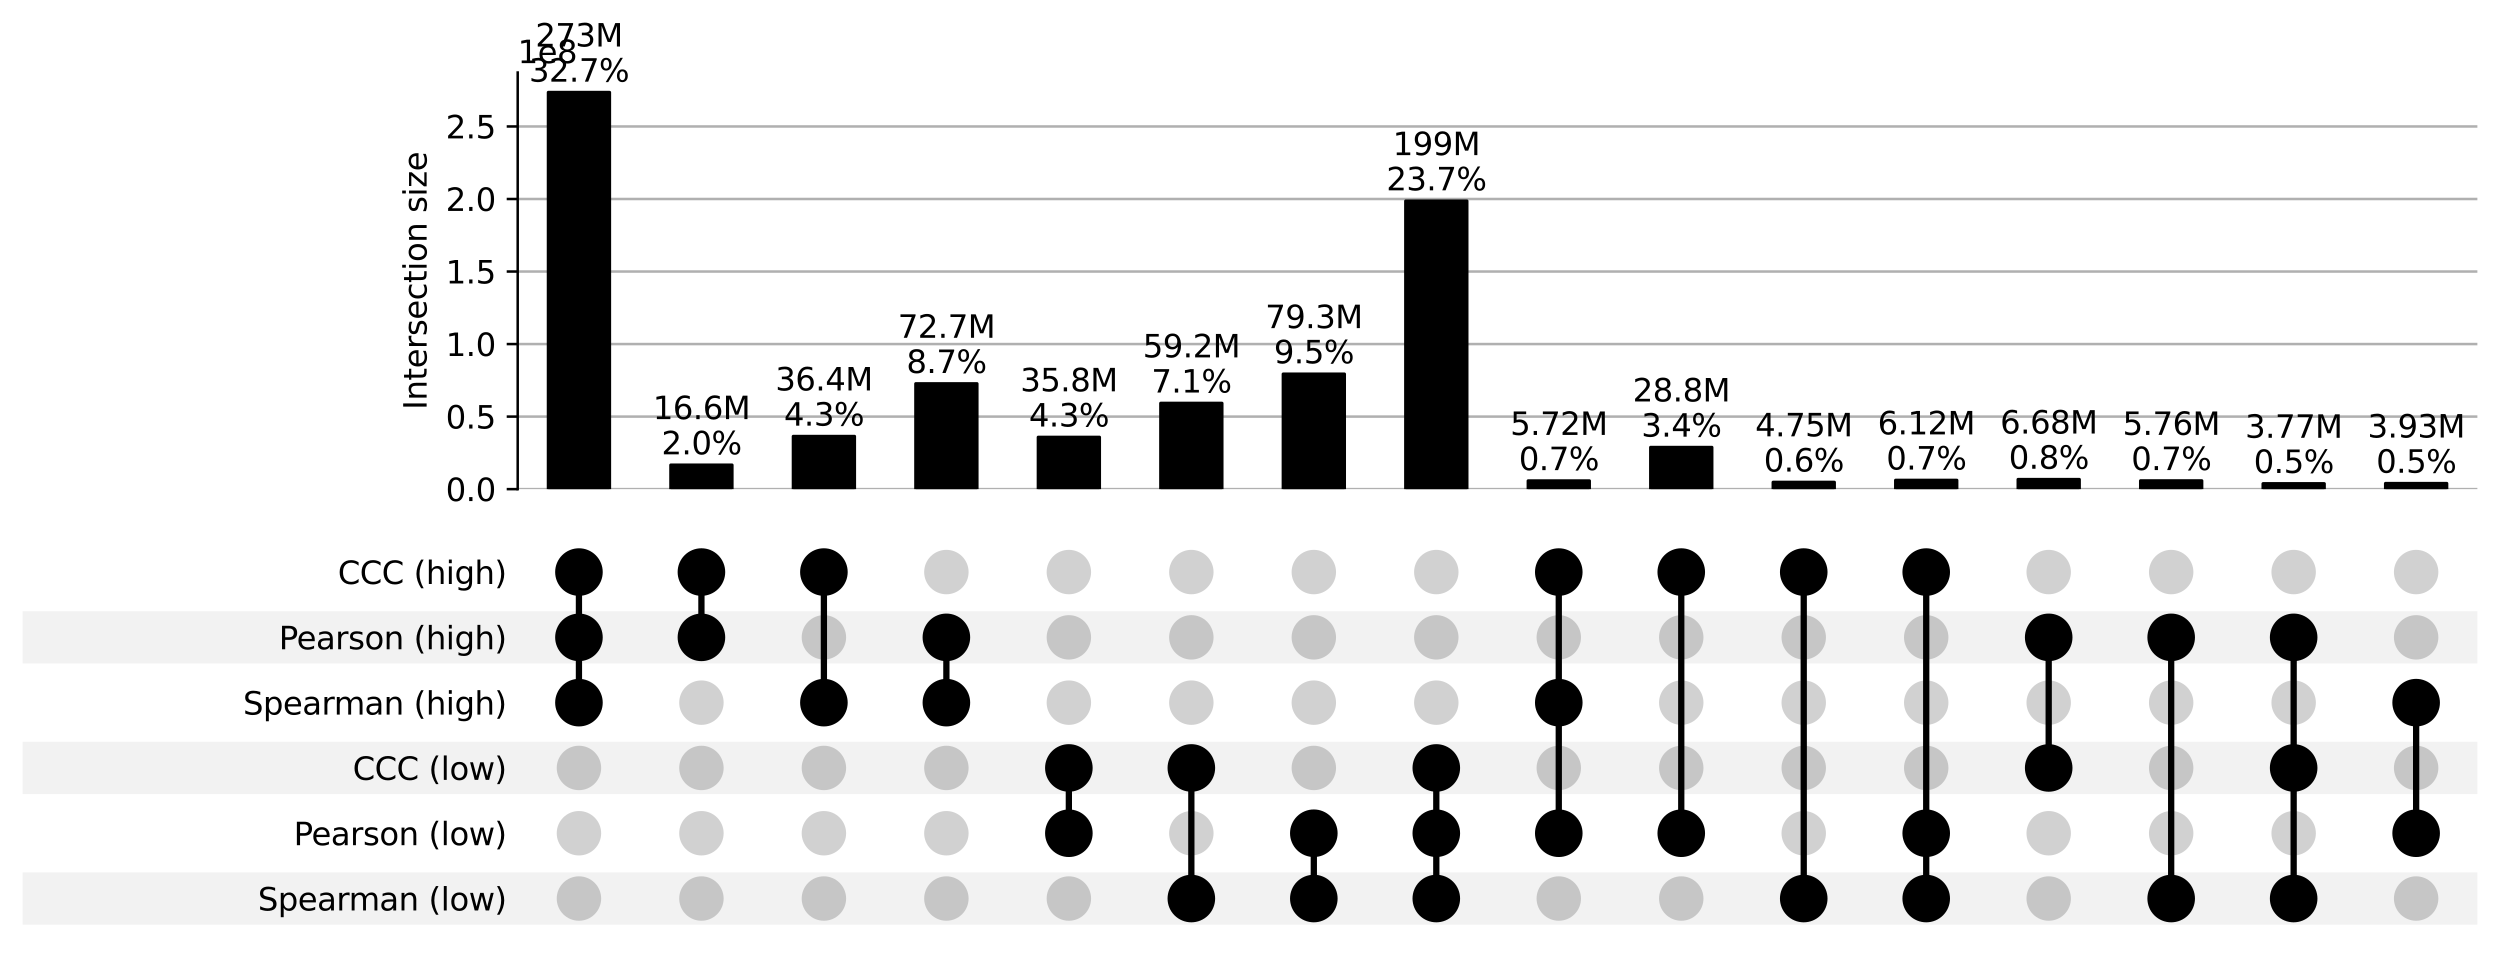 <?xml version="1.0" encoding="utf-8" standalone="no"?>
<!DOCTYPE svg PUBLIC "-//W3C//DTD SVG 1.1//EN"
  "http://www.w3.org/Graphics/SVG/1.1/DTD/svg11.dtd">
<svg xmlns:xlink="http://www.w3.org/1999/xlink" width="795.6pt" height="307.489pt" viewBox="0 0 795.6 307.489" xmlns="http://www.w3.org/2000/svg" version="1.1">
 <defs>
  <style type="text/css">*{stroke-linejoin: round; stroke-linecap: butt}</style>
 </defs>
 <g id="figure_1">
  <g id="patch_1">
   <path d="M 0 307.489 
L 795.6 307.489 
L 795.6 0 
L 0 0 
z
" style="fill: #ffffff"/>
  </g>
  <g id="axes_1">
   <g id="patch_2">
    <path d="M 7.2 294.263 
L 788.4 294.263 
L 788.4 277.639 
L 7.2 277.639 
z
" clip-path="url(#p3afdf3b953)" style="fill-opacity: 0.051"/>
   </g>
   <g id="patch_3">
    <path d="M 7.2 273.483 
L 788.4 273.483 
L 788.4 256.859 
L 7.2 256.859 
L 7.2 273.483 
z
" clip-path="url(#p3afdf3b953)" style="fill: none"/>
   </g>
   <g id="patch_4">
    <path d="M 7.2 252.703 
L 788.4 252.703 
L 788.4 236.08 
L 7.2 236.08 
z
" clip-path="url(#p3afdf3b953)" style="fill-opacity: 0.051"/>
   </g>
   <g id="patch_5">
    <path d="M 7.2 231.924 
L 788.4 231.924 
L 788.4 215.3 
L 7.2 215.3 
L 7.2 231.924 
z
" clip-path="url(#p3afdf3b953)" style="fill: none"/>
   </g>
   <g id="patch_6">
    <path d="M 7.2 211.144 
L 788.4 211.144 
L 788.4 194.52 
L 7.2 194.52 
z
" clip-path="url(#p3afdf3b953)" style="fill-opacity: 0.051"/>
   </g>
   <g id="patch_7">
    <path d="M 7.2 190.364 
L 788.4 190.364 
L 788.4 173.741 
L 7.2 173.741 
L 7.2 190.364 
z
" clip-path="url(#p3afdf3b953)" style="fill: none"/>
   </g>
   <g id="matplotlib.axis_1"/>
   <g id="matplotlib.axis_2">
    <g id="ytick_1"/>
    <g id="ytick_2"/>
    <g id="ytick_3"/>
    <g id="ytick_4"/>
    <g id="ytick_5"/>
    <g id="ytick_6"/>
   </g>
  </g>
  <g id="axes_2">
   <g id="matplotlib.axis_3">
    <g id="ytick_7">
     <g id="line2d_1"/>
     <g id="text_1">
      <!-- Spearman (low) -->
      <g transform="translate(82.076 289.75) scale(0.1 -0.1)">
       <defs>
        <path id="DejaVuSans-53" d="M 3425 4513 
L 3425 3897 
Q 3066 4069 2747 4153 
Q 2428 4238 2131 4238 
Q 1616 4238 1336 4038 
Q 1056 3838 1056 3469 
Q 1056 3159 1242 3001 
Q 1428 2844 1947 2747 
L 2328 2669 
Q 3034 2534 3370 2195 
Q 3706 1856 3706 1288 
Q 3706 609 3251 259 
Q 2797 -91 1919 -91 
Q 1588 -91 1214 -16 
Q 841 59 441 206 
L 441 856 
Q 825 641 1194 531 
Q 1563 422 1919 422 
Q 2459 422 2753 634 
Q 3047 847 3047 1241 
Q 3047 1584 2836 1778 
Q 2625 1972 2144 2069 
L 1759 2144 
Q 1053 2284 737 2584 
Q 422 2884 422 3419 
Q 422 4038 858 4394 
Q 1294 4750 2059 4750 
Q 2388 4750 2728 4690 
Q 3069 4631 3425 4513 
z
" transform="scale(0.016)"/>
        <path id="DejaVuSans-70" d="M 1159 525 
L 1159 -1331 
L 581 -1331 
L 581 3500 
L 1159 3500 
L 1159 2969 
Q 1341 3281 1617 3432 
Q 1894 3584 2278 3584 
Q 2916 3584 3314 3078 
Q 3713 2572 3713 1747 
Q 3713 922 3314 415 
Q 2916 -91 2278 -91 
Q 1894 -91 1617 61 
Q 1341 213 1159 525 
z
M 3116 1747 
Q 3116 2381 2855 2742 
Q 2594 3103 2138 3103 
Q 1681 3103 1420 2742 
Q 1159 2381 1159 1747 
Q 1159 1113 1420 752 
Q 1681 391 2138 391 
Q 2594 391 2855 752 
Q 3116 1113 3116 1747 
z
" transform="scale(0.016)"/>
        <path id="DejaVuSans-65" d="M 3597 1894 
L 3597 1613 
L 953 1613 
Q 991 1019 1311 708 
Q 1631 397 2203 397 
Q 2534 397 2845 478 
Q 3156 559 3463 722 
L 3463 178 
Q 3153 47 2828 -22 
Q 2503 -91 2169 -91 
Q 1331 -91 842 396 
Q 353 884 353 1716 
Q 353 2575 817 3079 
Q 1281 3584 2069 3584 
Q 2775 3584 3186 3129 
Q 3597 2675 3597 1894 
z
M 3022 2063 
Q 3016 2534 2758 2815 
Q 2500 3097 2075 3097 
Q 1594 3097 1305 2825 
Q 1016 2553 972 2059 
L 3022 2063 
z
" transform="scale(0.016)"/>
        <path id="DejaVuSans-61" d="M 2194 1759 
Q 1497 1759 1228 1600 
Q 959 1441 959 1056 
Q 959 750 1161 570 
Q 1363 391 1709 391 
Q 2188 391 2477 730 
Q 2766 1069 2766 1631 
L 2766 1759 
L 2194 1759 
z
M 3341 1997 
L 3341 0 
L 2766 0 
L 2766 531 
Q 2569 213 2275 61 
Q 1981 -91 1556 -91 
Q 1019 -91 701 211 
Q 384 513 384 1019 
Q 384 1609 779 1909 
Q 1175 2209 1959 2209 
L 2766 2209 
L 2766 2266 
Q 2766 2663 2505 2880 
Q 2244 3097 1772 3097 
Q 1472 3097 1187 3025 
Q 903 2953 641 2809 
L 641 3341 
Q 956 3463 1253 3523 
Q 1550 3584 1831 3584 
Q 2591 3584 2966 3190 
Q 3341 2797 3341 1997 
z
" transform="scale(0.016)"/>
        <path id="DejaVuSans-72" d="M 2631 2963 
Q 2534 3019 2420 3045 
Q 2306 3072 2169 3072 
Q 1681 3072 1420 2755 
Q 1159 2438 1159 1844 
L 1159 0 
L 581 0 
L 581 3500 
L 1159 3500 
L 1159 2956 
Q 1341 3275 1631 3429 
Q 1922 3584 2338 3584 
Q 2397 3584 2469 3576 
Q 2541 3569 2628 3553 
L 2631 2963 
z
" transform="scale(0.016)"/>
        <path id="DejaVuSans-6d" d="M 3328 2828 
Q 3544 3216 3844 3400 
Q 4144 3584 4550 3584 
Q 5097 3584 5394 3201 
Q 5691 2819 5691 2113 
L 5691 0 
L 5113 0 
L 5113 2094 
Q 5113 2597 4934 2840 
Q 4756 3084 4391 3084 
Q 3944 3084 3684 2787 
Q 3425 2491 3425 1978 
L 3425 0 
L 2847 0 
L 2847 2094 
Q 2847 2600 2669 2842 
Q 2491 3084 2119 3084 
Q 1678 3084 1418 2786 
Q 1159 2488 1159 1978 
L 1159 0 
L 581 0 
L 581 3500 
L 1159 3500 
L 1159 2956 
Q 1356 3278 1631 3431 
Q 1906 3584 2284 3584 
Q 2666 3584 2933 3390 
Q 3200 3197 3328 2828 
z
" transform="scale(0.016)"/>
        <path id="DejaVuSans-6e" d="M 3513 2113 
L 3513 0 
L 2938 0 
L 2938 2094 
Q 2938 2591 2744 2837 
Q 2550 3084 2163 3084 
Q 1697 3084 1428 2787 
Q 1159 2491 1159 1978 
L 1159 0 
L 581 0 
L 581 3500 
L 1159 3500 
L 1159 2956 
Q 1366 3272 1645 3428 
Q 1925 3584 2291 3584 
Q 2894 3584 3203 3211 
Q 3513 2838 3513 2113 
z
" transform="scale(0.016)"/>
        <path id="DejaVuSans-20" transform="scale(0.016)"/>
        <path id="DejaVuSans-28" d="M 1984 4856 
Q 1566 4138 1362 3434 
Q 1159 2731 1159 2009 
Q 1159 1288 1364 580 
Q 1569 -128 1984 -844 
L 1484 -844 
Q 1016 -109 783 600 
Q 550 1309 550 2009 
Q 550 2706 781 3412 
Q 1013 4119 1484 4856 
L 1984 4856 
z
" transform="scale(0.016)"/>
        <path id="DejaVuSans-6c" d="M 603 4863 
L 1178 4863 
L 1178 0 
L 603 0 
L 603 4863 
z
" transform="scale(0.016)"/>
        <path id="DejaVuSans-6f" d="M 1959 3097 
Q 1497 3097 1228 2736 
Q 959 2375 959 1747 
Q 959 1119 1226 758 
Q 1494 397 1959 397 
Q 2419 397 2687 759 
Q 2956 1122 2956 1747 
Q 2956 2369 2687 2733 
Q 2419 3097 1959 3097 
z
M 1959 3584 
Q 2709 3584 3137 3096 
Q 3566 2609 3566 1747 
Q 3566 888 3137 398 
Q 2709 -91 1959 -91 
Q 1206 -91 779 398 
Q 353 888 353 1747 
Q 353 2609 779 3096 
Q 1206 3584 1959 3584 
z
" transform="scale(0.016)"/>
        <path id="DejaVuSans-77" d="M 269 3500 
L 844 3500 
L 1563 769 
L 2278 3500 
L 2956 3500 
L 3675 769 
L 4391 3500 
L 4966 3500 
L 4050 0 
L 3372 0 
L 2619 2869 
L 1863 0 
L 1184 0 
L 269 3500 
z
" transform="scale(0.016)"/>
        <path id="DejaVuSans-29" d="M 513 4856 
L 1013 4856 
Q 1481 4119 1714 3412 
Q 1947 2706 1947 2009 
Q 1947 1309 1714 600 
Q 1481 -109 1013 -844 
L 513 -844 
Q 928 -128 1133 580 
Q 1338 1288 1338 2009 
Q 1338 2731 1133 3434 
Q 928 4138 513 4856 
z
" transform="scale(0.016)"/>
       </defs>
       <use xlink:href="#DejaVuSans-53"/>
       <use xlink:href="#DejaVuSans-70" transform="translate(63.477 0)"/>
       <use xlink:href="#DejaVuSans-65" transform="translate(126.953 0)"/>
       <use xlink:href="#DejaVuSans-61" transform="translate(188.477 0)"/>
       <use xlink:href="#DejaVuSans-72" transform="translate(249.756 0)"/>
       <use xlink:href="#DejaVuSans-6d" transform="translate(289.119 0)"/>
       <use xlink:href="#DejaVuSans-61" transform="translate(386.531 0)"/>
       <use xlink:href="#DejaVuSans-6e" transform="translate(447.811 0)"/>
       <use xlink:href="#DejaVuSans-20" transform="translate(511.189 0)"/>
       <use xlink:href="#DejaVuSans-28" transform="translate(542.977 0)"/>
       <use xlink:href="#DejaVuSans-6c" transform="translate(581.99 0)"/>
       <use xlink:href="#DejaVuSans-6f" transform="translate(609.773 0)"/>
       <use xlink:href="#DejaVuSans-77" transform="translate(670.955 0)"/>
       <use xlink:href="#DejaVuSans-29" transform="translate(752.742 0)"/>
      </g>
     </g>
    </g>
    <g id="ytick_8">
     <g id="line2d_2"/>
     <g id="text_2">
      <!-- Pearson (low) -->
      <g transform="translate(93.472 268.97) scale(0.1 -0.1)">
       <defs>
        <path id="DejaVuSans-50" d="M 1259 4147 
L 1259 2394 
L 2053 2394 
Q 2494 2394 2734 2622 
Q 2975 2850 2975 3272 
Q 2975 3691 2734 3919 
Q 2494 4147 2053 4147 
L 1259 4147 
z
M 628 4666 
L 2053 4666 
Q 2838 4666 3239 4311 
Q 3641 3956 3641 3272 
Q 3641 2581 3239 2228 
Q 2838 1875 2053 1875 
L 1259 1875 
L 1259 0 
L 628 0 
L 628 4666 
z
" transform="scale(0.016)"/>
        <path id="DejaVuSans-73" d="M 2834 3397 
L 2834 2853 
Q 2591 2978 2328 3040 
Q 2066 3103 1784 3103 
Q 1356 3103 1142 2972 
Q 928 2841 928 2578 
Q 928 2378 1081 2264 
Q 1234 2150 1697 2047 
L 1894 2003 
Q 2506 1872 2764 1633 
Q 3022 1394 3022 966 
Q 3022 478 2636 193 
Q 2250 -91 1575 -91 
Q 1294 -91 989 -36 
Q 684 19 347 128 
L 347 722 
Q 666 556 975 473 
Q 1284 391 1588 391 
Q 1994 391 2212 530 
Q 2431 669 2431 922 
Q 2431 1156 2273 1281 
Q 2116 1406 1581 1522 
L 1381 1569 
Q 847 1681 609 1914 
Q 372 2147 372 2553 
Q 372 3047 722 3315 
Q 1072 3584 1716 3584 
Q 2034 3584 2315 3537 
Q 2597 3491 2834 3397 
z
" transform="scale(0.016)"/>
       </defs>
       <use xlink:href="#DejaVuSans-50"/>
       <use xlink:href="#DejaVuSans-65" transform="translate(56.678 0)"/>
       <use xlink:href="#DejaVuSans-61" transform="translate(118.201 0)"/>
       <use xlink:href="#DejaVuSans-72" transform="translate(179.48 0)"/>
       <use xlink:href="#DejaVuSans-73" transform="translate(220.594 0)"/>
       <use xlink:href="#DejaVuSans-6f" transform="translate(272.693 0)"/>
       <use xlink:href="#DejaVuSans-6e" transform="translate(333.875 0)"/>
       <use xlink:href="#DejaVuSans-20" transform="translate(397.254 0)"/>
       <use xlink:href="#DejaVuSans-28" transform="translate(429.041 0)"/>
       <use xlink:href="#DejaVuSans-6c" transform="translate(468.055 0)"/>
       <use xlink:href="#DejaVuSans-6f" transform="translate(495.838 0)"/>
       <use xlink:href="#DejaVuSans-77" transform="translate(557.02 0)"/>
       <use xlink:href="#DejaVuSans-29" transform="translate(638.807 0)"/>
      </g>
     </g>
    </g>
    <g id="ytick_9">
     <g id="line2d_3"/>
     <g id="text_3">
      <!-- CCC (low) -->
      <g transform="translate(112.248 248.191) scale(0.1 -0.1)">
       <defs>
        <path id="DejaVuSans-43" d="M 4122 4306 
L 4122 3641 
Q 3803 3938 3442 4084 
Q 3081 4231 2675 4231 
Q 1875 4231 1450 3742 
Q 1025 3253 1025 2328 
Q 1025 1406 1450 917 
Q 1875 428 2675 428 
Q 3081 428 3442 575 
Q 3803 722 4122 1019 
L 4122 359 
Q 3791 134 3420 21 
Q 3050 -91 2638 -91 
Q 1578 -91 968 557 
Q 359 1206 359 2328 
Q 359 3453 968 4101 
Q 1578 4750 2638 4750 
Q 3056 4750 3426 4639 
Q 3797 4528 4122 4306 
z
" transform="scale(0.016)"/>
       </defs>
       <use xlink:href="#DejaVuSans-43"/>
       <use xlink:href="#DejaVuSans-43" transform="translate(69.824 0)"/>
       <use xlink:href="#DejaVuSans-43" transform="translate(139.648 0)"/>
       <use xlink:href="#DejaVuSans-20" transform="translate(209.473 0)"/>
       <use xlink:href="#DejaVuSans-28" transform="translate(241.26 0)"/>
       <use xlink:href="#DejaVuSans-6c" transform="translate(280.273 0)"/>
       <use xlink:href="#DejaVuSans-6f" transform="translate(308.057 0)"/>
       <use xlink:href="#DejaVuSans-77" transform="translate(369.238 0)"/>
       <use xlink:href="#DejaVuSans-29" transform="translate(451.025 0)"/>
      </g>
     </g>
    </g>
    <g id="ytick_10">
     <g id="line2d_4"/>
     <g id="text_4">
      <!-- Spearman (high) -->
      <g transform="translate(77.35 227.411) scale(0.1 -0.1)">
       <defs>
        <path id="DejaVuSans-68" d="M 3513 2113 
L 3513 0 
L 2938 0 
L 2938 2094 
Q 2938 2591 2744 2837 
Q 2550 3084 2163 3084 
Q 1697 3084 1428 2787 
Q 1159 2491 1159 1978 
L 1159 0 
L 581 0 
L 581 4863 
L 1159 4863 
L 1159 2956 
Q 1366 3272 1645 3428 
Q 1925 3584 2291 3584 
Q 2894 3584 3203 3211 
Q 3513 2838 3513 2113 
z
" transform="scale(0.016)"/>
        <path id="DejaVuSans-69" d="M 603 3500 
L 1178 3500 
L 1178 0 
L 603 0 
L 603 3500 
z
M 603 4863 
L 1178 4863 
L 1178 4134 
L 603 4134 
L 603 4863 
z
" transform="scale(0.016)"/>
        <path id="DejaVuSans-67" d="M 2906 1791 
Q 2906 2416 2648 2759 
Q 2391 3103 1925 3103 
Q 1463 3103 1205 2759 
Q 947 2416 947 1791 
Q 947 1169 1205 825 
Q 1463 481 1925 481 
Q 2391 481 2648 825 
Q 2906 1169 2906 1791 
z
M 3481 434 
Q 3481 -459 3084 -895 
Q 2688 -1331 1869 -1331 
Q 1566 -1331 1297 -1286 
Q 1028 -1241 775 -1147 
L 775 -588 
Q 1028 -725 1275 -790 
Q 1522 -856 1778 -856 
Q 2344 -856 2625 -561 
Q 2906 -266 2906 331 
L 2906 616 
Q 2728 306 2450 153 
Q 2172 0 1784 0 
Q 1141 0 747 490 
Q 353 981 353 1791 
Q 353 2603 747 3093 
Q 1141 3584 1784 3584 
Q 2172 3584 2450 3431 
Q 2728 3278 2906 2969 
L 2906 3500 
L 3481 3500 
L 3481 434 
z
" transform="scale(0.016)"/>
       </defs>
       <use xlink:href="#DejaVuSans-53"/>
       <use xlink:href="#DejaVuSans-70" transform="translate(63.477 0)"/>
       <use xlink:href="#DejaVuSans-65" transform="translate(126.953 0)"/>
       <use xlink:href="#DejaVuSans-61" transform="translate(188.477 0)"/>
       <use xlink:href="#DejaVuSans-72" transform="translate(249.756 0)"/>
       <use xlink:href="#DejaVuSans-6d" transform="translate(289.119 0)"/>
       <use xlink:href="#DejaVuSans-61" transform="translate(386.531 0)"/>
       <use xlink:href="#DejaVuSans-6e" transform="translate(447.811 0)"/>
       <use xlink:href="#DejaVuSans-20" transform="translate(511.189 0)"/>
       <use xlink:href="#DejaVuSans-28" transform="translate(542.977 0)"/>
       <use xlink:href="#DejaVuSans-68" transform="translate(581.99 0)"/>
       <use xlink:href="#DejaVuSans-69" transform="translate(645.369 0)"/>
       <use xlink:href="#DejaVuSans-67" transform="translate(673.152 0)"/>
       <use xlink:href="#DejaVuSans-68" transform="translate(736.629 0)"/>
       <use xlink:href="#DejaVuSans-29" transform="translate(800.008 0)"/>
      </g>
     </g>
    </g>
    <g id="ytick_11">
     <g id="line2d_5"/>
     <g id="text_5">
      <!-- Pearson (high) -->
      <g transform="translate(88.745 206.631) scale(0.1 -0.1)">
       <use xlink:href="#DejaVuSans-50"/>
       <use xlink:href="#DejaVuSans-65" transform="translate(56.678 0)"/>
       <use xlink:href="#DejaVuSans-61" transform="translate(118.201 0)"/>
       <use xlink:href="#DejaVuSans-72" transform="translate(179.48 0)"/>
       <use xlink:href="#DejaVuSans-73" transform="translate(220.594 0)"/>
       <use xlink:href="#DejaVuSans-6f" transform="translate(272.693 0)"/>
       <use xlink:href="#DejaVuSans-6e" transform="translate(333.875 0)"/>
       <use xlink:href="#DejaVuSans-20" transform="translate(397.254 0)"/>
       <use xlink:href="#DejaVuSans-28" transform="translate(429.041 0)"/>
       <use xlink:href="#DejaVuSans-68" transform="translate(468.055 0)"/>
       <use xlink:href="#DejaVuSans-69" transform="translate(531.434 0)"/>
       <use xlink:href="#DejaVuSans-67" transform="translate(559.217 0)"/>
       <use xlink:href="#DejaVuSans-68" transform="translate(622.693 0)"/>
       <use xlink:href="#DejaVuSans-29" transform="translate(686.072 0)"/>
      </g>
     </g>
    </g>
    <g id="ytick_12">
     <g id="line2d_6"/>
     <g id="text_6">
      <!-- CCC (high) -->
      <g transform="translate(107.522 185.852) scale(0.1 -0.1)">
       <use xlink:href="#DejaVuSans-43"/>
       <use xlink:href="#DejaVuSans-43" transform="translate(69.824 0)"/>
       <use xlink:href="#DejaVuSans-43" transform="translate(139.648 0)"/>
       <use xlink:href="#DejaVuSans-20" transform="translate(209.473 0)"/>
       <use xlink:href="#DejaVuSans-28" transform="translate(241.26 0)"/>
       <use xlink:href="#DejaVuSans-68" transform="translate(280.273 0)"/>
       <use xlink:href="#DejaVuSans-69" transform="translate(343.652 0)"/>
       <use xlink:href="#DejaVuSans-67" transform="translate(371.436 0)"/>
       <use xlink:href="#DejaVuSans-68" transform="translate(434.912 0)"/>
       <use xlink:href="#DejaVuSans-29" transform="translate(498.291 0)"/>
      </g>
     </g>
    </g>
   </g>
   <g id="LineCollection_1">
    <path d="M 184.242 223.612 
L 184.242 182.053 
" clip-path="url(#pa560c34dc1)" style="fill: none; stroke: #000000; stroke-width: 2"/>
    <path d="M 223.22 202.832 
L 223.22 182.053 
" clip-path="url(#pa560c34dc1)" style="fill: none; stroke: #000000; stroke-width: 2"/>
    <path d="M 262.198 223.612 
L 262.198 182.053 
" clip-path="url(#pa560c34dc1)" style="fill: none; stroke: #000000; stroke-width: 2"/>
    <path d="M 301.176 223.612 
L 301.176 202.832 
" clip-path="url(#pa560c34dc1)" style="fill: none; stroke: #000000; stroke-width: 2"/>
    <path d="M 340.154 265.171 
L 340.154 244.391 
" clip-path="url(#pa560c34dc1)" style="fill: none; stroke: #000000; stroke-width: 2"/>
    <path d="M 379.132 285.951 
L 379.132 244.391 
" clip-path="url(#pa560c34dc1)" style="fill: none; stroke: #000000; stroke-width: 2"/>
    <path d="M 418.11 285.951 
L 418.11 265.171 
" clip-path="url(#pa560c34dc1)" style="fill: none; stroke: #000000; stroke-width: 2"/>
    <path d="M 457.087 285.951 
L 457.087 244.391 
" clip-path="url(#pa560c34dc1)" style="fill: none; stroke: #000000; stroke-width: 2"/>
    <path d="M 496.065 265.171 
L 496.065 182.053 
" clip-path="url(#pa560c34dc1)" style="fill: none; stroke: #000000; stroke-width: 2"/>
    <path d="M 535.043 265.171 
L 535.043 182.053 
" clip-path="url(#pa560c34dc1)" style="fill: none; stroke: #000000; stroke-width: 2"/>
    <path d="M 574.021 285.951 
L 574.021 182.053 
" clip-path="url(#pa560c34dc1)" style="fill: none; stroke: #000000; stroke-width: 2"/>
    <path d="M 612.999 285.951 
L 612.999 182.053 
" clip-path="url(#pa560c34dc1)" style="fill: none; stroke: #000000; stroke-width: 2"/>
    <path d="M 651.977 244.391 
L 651.977 202.832 
" clip-path="url(#pa560c34dc1)" style="fill: none; stroke: #000000; stroke-width: 2"/>
    <path d="M 690.955 285.951 
L 690.955 202.832 
" clip-path="url(#pa560c34dc1)" style="fill: none; stroke: #000000; stroke-width: 2"/>
    <path d="M 729.933 285.951 
L 729.933 202.832 
" clip-path="url(#pa560c34dc1)" style="fill: none; stroke: #000000; stroke-width: 2"/>
    <path d="M 768.911 265.171 
L 768.911 223.612 
" clip-path="url(#pa560c34dc1)" style="fill: none; stroke: #000000; stroke-width: 2"/>
   </g>
   <g id="PathCollection_1">
    <defs>
     <path id="C0_0_4532fe48ea" d="M 0 7.071 
C 1.875 7.071 3.674 6.326 5 5 
C 6.326 3.674 7.071 1.875 7.071 -0 
C 7.071 -1.875 6.326 -3.674 5 -5 
C 3.674 -6.326 1.875 -7.071 0 -7.071 
C -1.875 -7.071 -3.674 -6.326 -5 -5 
C -6.326 -3.674 -7.071 -1.875 -7.071 0 
C -7.071 1.875 -6.326 3.674 -5 5 
C -3.674 6.326 -1.875 7.071 0 7.071 
z
"/>
    </defs>
    <g clip-path="url(#pa560c34dc1)">
     <use xlink:href="#C0_0_4532fe48ea" x="184.242" y="285.951" style="fill-opacity: 0.18"/>
    </g>
    <g clip-path="url(#pa560c34dc1)">
     <use xlink:href="#C0_0_4532fe48ea" x="184.242" y="265.171" style="fill-opacity: 0.18"/>
    </g>
    <g clip-path="url(#pa560c34dc1)">
     <use xlink:href="#C0_0_4532fe48ea" x="184.242" y="244.391" style="fill-opacity: 0.18"/>
    </g>
    <g clip-path="url(#pa560c34dc1)">
     <use xlink:href="#C0_0_4532fe48ea" x="184.242" y="223.612" style="stroke: #000000"/>
    </g>
    <g clip-path="url(#pa560c34dc1)">
     <use xlink:href="#C0_0_4532fe48ea" x="184.242" y="202.832" style="stroke: #000000"/>
    </g>
    <g clip-path="url(#pa560c34dc1)">
     <use xlink:href="#C0_0_4532fe48ea" x="184.242" y="182.053" style="stroke: #000000"/>
    </g>
    <g clip-path="url(#pa560c34dc1)">
     <use xlink:href="#C0_0_4532fe48ea" x="223.22" y="285.951" style="fill-opacity: 0.18"/>
    </g>
    <g clip-path="url(#pa560c34dc1)">
     <use xlink:href="#C0_0_4532fe48ea" x="223.22" y="265.171" style="fill-opacity: 0.18"/>
    </g>
    <g clip-path="url(#pa560c34dc1)">
     <use xlink:href="#C0_0_4532fe48ea" x="223.22" y="244.391" style="fill-opacity: 0.18"/>
    </g>
    <g clip-path="url(#pa560c34dc1)">
     <use xlink:href="#C0_0_4532fe48ea" x="223.22" y="223.612" style="fill-opacity: 0.18"/>
    </g>
    <g clip-path="url(#pa560c34dc1)">
     <use xlink:href="#C0_0_4532fe48ea" x="223.22" y="202.832" style="stroke: #000000"/>
    </g>
    <g clip-path="url(#pa560c34dc1)">
     <use xlink:href="#C0_0_4532fe48ea" x="223.22" y="182.053" style="stroke: #000000"/>
    </g>
    <g clip-path="url(#pa560c34dc1)">
     <use xlink:href="#C0_0_4532fe48ea" x="262.198" y="285.951" style="fill-opacity: 0.18"/>
    </g>
    <g clip-path="url(#pa560c34dc1)">
     <use xlink:href="#C0_0_4532fe48ea" x="262.198" y="265.171" style="fill-opacity: 0.18"/>
    </g>
    <g clip-path="url(#pa560c34dc1)">
     <use xlink:href="#C0_0_4532fe48ea" x="262.198" y="244.391" style="fill-opacity: 0.18"/>
    </g>
    <g clip-path="url(#pa560c34dc1)">
     <use xlink:href="#C0_0_4532fe48ea" x="262.198" y="223.612" style="stroke: #000000"/>
    </g>
    <g clip-path="url(#pa560c34dc1)">
     <use xlink:href="#C0_0_4532fe48ea" x="262.198" y="202.832" style="fill-opacity: 0.18"/>
    </g>
    <g clip-path="url(#pa560c34dc1)">
     <use xlink:href="#C0_0_4532fe48ea" x="262.198" y="182.053" style="stroke: #000000"/>
    </g>
    <g clip-path="url(#pa560c34dc1)">
     <use xlink:href="#C0_0_4532fe48ea" x="301.176" y="285.951" style="fill-opacity: 0.18"/>
    </g>
    <g clip-path="url(#pa560c34dc1)">
     <use xlink:href="#C0_0_4532fe48ea" x="301.176" y="265.171" style="fill-opacity: 0.18"/>
    </g>
    <g clip-path="url(#pa560c34dc1)">
     <use xlink:href="#C0_0_4532fe48ea" x="301.176" y="244.391" style="fill-opacity: 0.18"/>
    </g>
    <g clip-path="url(#pa560c34dc1)">
     <use xlink:href="#C0_0_4532fe48ea" x="301.176" y="223.612" style="stroke: #000000"/>
    </g>
    <g clip-path="url(#pa560c34dc1)">
     <use xlink:href="#C0_0_4532fe48ea" x="301.176" y="202.832" style="stroke: #000000"/>
    </g>
    <g clip-path="url(#pa560c34dc1)">
     <use xlink:href="#C0_0_4532fe48ea" x="301.176" y="182.053" style="fill-opacity: 0.18"/>
    </g>
    <g clip-path="url(#pa560c34dc1)">
     <use xlink:href="#C0_0_4532fe48ea" x="340.154" y="285.951" style="fill-opacity: 0.18"/>
    </g>
    <g clip-path="url(#pa560c34dc1)">
     <use xlink:href="#C0_0_4532fe48ea" x="340.154" y="265.171" style="stroke: #000000"/>
    </g>
    <g clip-path="url(#pa560c34dc1)">
     <use xlink:href="#C0_0_4532fe48ea" x="340.154" y="244.391" style="stroke: #000000"/>
    </g>
    <g clip-path="url(#pa560c34dc1)">
     <use xlink:href="#C0_0_4532fe48ea" x="340.154" y="223.612" style="fill-opacity: 0.18"/>
    </g>
    <g clip-path="url(#pa560c34dc1)">
     <use xlink:href="#C0_0_4532fe48ea" x="340.154" y="202.832" style="fill-opacity: 0.18"/>
    </g>
    <g clip-path="url(#pa560c34dc1)">
     <use xlink:href="#C0_0_4532fe48ea" x="340.154" y="182.053" style="fill-opacity: 0.18"/>
    </g>
    <g clip-path="url(#pa560c34dc1)">
     <use xlink:href="#C0_0_4532fe48ea" x="379.132" y="285.951" style="stroke: #000000"/>
    </g>
    <g clip-path="url(#pa560c34dc1)">
     <use xlink:href="#C0_0_4532fe48ea" x="379.132" y="265.171" style="fill-opacity: 0.18"/>
    </g>
    <g clip-path="url(#pa560c34dc1)">
     <use xlink:href="#C0_0_4532fe48ea" x="379.132" y="244.391" style="stroke: #000000"/>
    </g>
    <g clip-path="url(#pa560c34dc1)">
     <use xlink:href="#C0_0_4532fe48ea" x="379.132" y="223.612" style="fill-opacity: 0.18"/>
    </g>
    <g clip-path="url(#pa560c34dc1)">
     <use xlink:href="#C0_0_4532fe48ea" x="379.132" y="202.832" style="fill-opacity: 0.18"/>
    </g>
    <g clip-path="url(#pa560c34dc1)">
     <use xlink:href="#C0_0_4532fe48ea" x="379.132" y="182.053" style="fill-opacity: 0.18"/>
    </g>
    <g clip-path="url(#pa560c34dc1)">
     <use xlink:href="#C0_0_4532fe48ea" x="418.11" y="285.951" style="stroke: #000000"/>
    </g>
    <g clip-path="url(#pa560c34dc1)">
     <use xlink:href="#C0_0_4532fe48ea" x="418.11" y="265.171" style="stroke: #000000"/>
    </g>
    <g clip-path="url(#pa560c34dc1)">
     <use xlink:href="#C0_0_4532fe48ea" x="418.11" y="244.391" style="fill-opacity: 0.18"/>
    </g>
    <g clip-path="url(#pa560c34dc1)">
     <use xlink:href="#C0_0_4532fe48ea" x="418.11" y="223.612" style="fill-opacity: 0.18"/>
    </g>
    <g clip-path="url(#pa560c34dc1)">
     <use xlink:href="#C0_0_4532fe48ea" x="418.11" y="202.832" style="fill-opacity: 0.18"/>
    </g>
    <g clip-path="url(#pa560c34dc1)">
     <use xlink:href="#C0_0_4532fe48ea" x="418.11" y="182.053" style="fill-opacity: 0.18"/>
    </g>
    <g clip-path="url(#pa560c34dc1)">
     <use xlink:href="#C0_0_4532fe48ea" x="457.087" y="285.951" style="stroke: #000000"/>
    </g>
    <g clip-path="url(#pa560c34dc1)">
     <use xlink:href="#C0_0_4532fe48ea" x="457.087" y="265.171" style="stroke: #000000"/>
    </g>
    <g clip-path="url(#pa560c34dc1)">
     <use xlink:href="#C0_0_4532fe48ea" x="457.087" y="244.391" style="stroke: #000000"/>
    </g>
    <g clip-path="url(#pa560c34dc1)">
     <use xlink:href="#C0_0_4532fe48ea" x="457.087" y="223.612" style="fill-opacity: 0.18"/>
    </g>
    <g clip-path="url(#pa560c34dc1)">
     <use xlink:href="#C0_0_4532fe48ea" x="457.087" y="202.832" style="fill-opacity: 0.18"/>
    </g>
    <g clip-path="url(#pa560c34dc1)">
     <use xlink:href="#C0_0_4532fe48ea" x="457.087" y="182.053" style="fill-opacity: 0.18"/>
    </g>
    <g clip-path="url(#pa560c34dc1)">
     <use xlink:href="#C0_0_4532fe48ea" x="496.065" y="285.951" style="fill-opacity: 0.18"/>
    </g>
    <g clip-path="url(#pa560c34dc1)">
     <use xlink:href="#C0_0_4532fe48ea" x="496.065" y="265.171" style="stroke: #000000"/>
    </g>
    <g clip-path="url(#pa560c34dc1)">
     <use xlink:href="#C0_0_4532fe48ea" x="496.065" y="244.391" style="fill-opacity: 0.18"/>
    </g>
    <g clip-path="url(#pa560c34dc1)">
     <use xlink:href="#C0_0_4532fe48ea" x="496.065" y="223.612" style="stroke: #000000"/>
    </g>
    <g clip-path="url(#pa560c34dc1)">
     <use xlink:href="#C0_0_4532fe48ea" x="496.065" y="202.832" style="fill-opacity: 0.18"/>
    </g>
    <g clip-path="url(#pa560c34dc1)">
     <use xlink:href="#C0_0_4532fe48ea" x="496.065" y="182.053" style="stroke: #000000"/>
    </g>
    <g clip-path="url(#pa560c34dc1)">
     <use xlink:href="#C0_0_4532fe48ea" x="535.043" y="285.951" style="fill-opacity: 0.18"/>
    </g>
    <g clip-path="url(#pa560c34dc1)">
     <use xlink:href="#C0_0_4532fe48ea" x="535.043" y="265.171" style="stroke: #000000"/>
    </g>
    <g clip-path="url(#pa560c34dc1)">
     <use xlink:href="#C0_0_4532fe48ea" x="535.043" y="244.391" style="fill-opacity: 0.18"/>
    </g>
    <g clip-path="url(#pa560c34dc1)">
     <use xlink:href="#C0_0_4532fe48ea" x="535.043" y="223.612" style="fill-opacity: 0.18"/>
    </g>
    <g clip-path="url(#pa560c34dc1)">
     <use xlink:href="#C0_0_4532fe48ea" x="535.043" y="202.832" style="fill-opacity: 0.18"/>
    </g>
    <g clip-path="url(#pa560c34dc1)">
     <use xlink:href="#C0_0_4532fe48ea" x="535.043" y="182.053" style="stroke: #000000"/>
    </g>
    <g clip-path="url(#pa560c34dc1)">
     <use xlink:href="#C0_0_4532fe48ea" x="574.021" y="285.951" style="stroke: #000000"/>
    </g>
    <g clip-path="url(#pa560c34dc1)">
     <use xlink:href="#C0_0_4532fe48ea" x="574.021" y="265.171" style="fill-opacity: 0.18"/>
    </g>
    <g clip-path="url(#pa560c34dc1)">
     <use xlink:href="#C0_0_4532fe48ea" x="574.021" y="244.391" style="fill-opacity: 0.18"/>
    </g>
    <g clip-path="url(#pa560c34dc1)">
     <use xlink:href="#C0_0_4532fe48ea" x="574.021" y="223.612" style="fill-opacity: 0.18"/>
    </g>
    <g clip-path="url(#pa560c34dc1)">
     <use xlink:href="#C0_0_4532fe48ea" x="574.021" y="202.832" style="fill-opacity: 0.18"/>
    </g>
    <g clip-path="url(#pa560c34dc1)">
     <use xlink:href="#C0_0_4532fe48ea" x="574.021" y="182.053" style="stroke: #000000"/>
    </g>
    <g clip-path="url(#pa560c34dc1)">
     <use xlink:href="#C0_0_4532fe48ea" x="612.999" y="285.951" style="stroke: #000000"/>
    </g>
    <g clip-path="url(#pa560c34dc1)">
     <use xlink:href="#C0_0_4532fe48ea" x="612.999" y="265.171" style="stroke: #000000"/>
    </g>
    <g clip-path="url(#pa560c34dc1)">
     <use xlink:href="#C0_0_4532fe48ea" x="612.999" y="244.391" style="fill-opacity: 0.18"/>
    </g>
    <g clip-path="url(#pa560c34dc1)">
     <use xlink:href="#C0_0_4532fe48ea" x="612.999" y="223.612" style="fill-opacity: 0.18"/>
    </g>
    <g clip-path="url(#pa560c34dc1)">
     <use xlink:href="#C0_0_4532fe48ea" x="612.999" y="202.832" style="fill-opacity: 0.18"/>
    </g>
    <g clip-path="url(#pa560c34dc1)">
     <use xlink:href="#C0_0_4532fe48ea" x="612.999" y="182.053" style="stroke: #000000"/>
    </g>
    <g clip-path="url(#pa560c34dc1)">
     <use xlink:href="#C0_0_4532fe48ea" x="651.977" y="285.951" style="fill-opacity: 0.18"/>
    </g>
    <g clip-path="url(#pa560c34dc1)">
     <use xlink:href="#C0_0_4532fe48ea" x="651.977" y="265.171" style="fill-opacity: 0.18"/>
    </g>
    <g clip-path="url(#pa560c34dc1)">
     <use xlink:href="#C0_0_4532fe48ea" x="651.977" y="244.391" style="stroke: #000000"/>
    </g>
    <g clip-path="url(#pa560c34dc1)">
     <use xlink:href="#C0_0_4532fe48ea" x="651.977" y="223.612" style="fill-opacity: 0.18"/>
    </g>
    <g clip-path="url(#pa560c34dc1)">
     <use xlink:href="#C0_0_4532fe48ea" x="651.977" y="202.832" style="stroke: #000000"/>
    </g>
    <g clip-path="url(#pa560c34dc1)">
     <use xlink:href="#C0_0_4532fe48ea" x="651.977" y="182.053" style="fill-opacity: 0.18"/>
    </g>
    <g clip-path="url(#pa560c34dc1)">
     <use xlink:href="#C0_0_4532fe48ea" x="690.955" y="285.951" style="stroke: #000000"/>
    </g>
    <g clip-path="url(#pa560c34dc1)">
     <use xlink:href="#C0_0_4532fe48ea" x="690.955" y="265.171" style="fill-opacity: 0.18"/>
    </g>
    <g clip-path="url(#pa560c34dc1)">
     <use xlink:href="#C0_0_4532fe48ea" x="690.955" y="244.391" style="fill-opacity: 0.18"/>
    </g>
    <g clip-path="url(#pa560c34dc1)">
     <use xlink:href="#C0_0_4532fe48ea" x="690.955" y="223.612" style="fill-opacity: 0.18"/>
    </g>
    <g clip-path="url(#pa560c34dc1)">
     <use xlink:href="#C0_0_4532fe48ea" x="690.955" y="202.832" style="stroke: #000000"/>
    </g>
    <g clip-path="url(#pa560c34dc1)">
     <use xlink:href="#C0_0_4532fe48ea" x="690.955" y="182.053" style="fill-opacity: 0.18"/>
    </g>
    <g clip-path="url(#pa560c34dc1)">
     <use xlink:href="#C0_0_4532fe48ea" x="729.933" y="285.951" style="stroke: #000000"/>
    </g>
    <g clip-path="url(#pa560c34dc1)">
     <use xlink:href="#C0_0_4532fe48ea" x="729.933" y="265.171" style="fill-opacity: 0.18"/>
    </g>
    <g clip-path="url(#pa560c34dc1)">
     <use xlink:href="#C0_0_4532fe48ea" x="729.933" y="244.391" style="stroke: #000000"/>
    </g>
    <g clip-path="url(#pa560c34dc1)">
     <use xlink:href="#C0_0_4532fe48ea" x="729.933" y="223.612" style="fill-opacity: 0.18"/>
    </g>
    <g clip-path="url(#pa560c34dc1)">
     <use xlink:href="#C0_0_4532fe48ea" x="729.933" y="202.832" style="stroke: #000000"/>
    </g>
    <g clip-path="url(#pa560c34dc1)">
     <use xlink:href="#C0_0_4532fe48ea" x="729.933" y="182.053" style="fill-opacity: 0.18"/>
    </g>
    <g clip-path="url(#pa560c34dc1)">
     <use xlink:href="#C0_0_4532fe48ea" x="768.911" y="285.951" style="fill-opacity: 0.18"/>
    </g>
    <g clip-path="url(#pa560c34dc1)">
     <use xlink:href="#C0_0_4532fe48ea" x="768.911" y="265.171" style="stroke: #000000"/>
    </g>
    <g clip-path="url(#pa560c34dc1)">
     <use xlink:href="#C0_0_4532fe48ea" x="768.911" y="244.391" style="fill-opacity: 0.18"/>
    </g>
    <g clip-path="url(#pa560c34dc1)">
     <use xlink:href="#C0_0_4532fe48ea" x="768.911" y="223.612" style="stroke: #000000"/>
    </g>
    <g clip-path="url(#pa560c34dc1)">
     <use xlink:href="#C0_0_4532fe48ea" x="768.911" y="202.832" style="fill-opacity: 0.18"/>
    </g>
    <g clip-path="url(#pa560c34dc1)">
     <use xlink:href="#C0_0_4532fe48ea" x="768.911" y="182.053" style="fill-opacity: 0.18"/>
    </g>
   </g>
  </g>
  <g id="axes_3">
   <g id="patch_8">
    <path d="M 164.753 155.663 
L 788.4 155.663 
L 788.4 23.089 
L 164.753 23.089 
z
" style="fill: #ffffff"/>
   </g>
   <g id="matplotlib.axis_4">
    <g id="ytick_13">
     <g id="line2d_7">
      <path d="M 164.753 155.663 
L 788.4 155.663 
" clip-path="url(#pde3df97a32)" style="fill: none; stroke: #b0b0b0; stroke-width: 0.8; stroke-linecap: square"/>
     </g>
     <g id="line2d_8">
      <defs>
       <path id="m809689f752" d="M 0 0 
L -3.5 0 
" style="stroke: #000000; stroke-width: 0.8"/>
      </defs>
      <g>
       <use xlink:href="#m809689f752" x="164.753" y="155.663" style="stroke: #000000; stroke-width: 0.8"/>
      </g>
     </g>
     <g id="text_7">
      <!-- 0.0 -->
      <g transform="translate(141.85 159.462) scale(0.1 -0.1)">
       <defs>
        <path id="DejaVuSans-30" d="M 2034 4250 
Q 1547 4250 1301 3770 
Q 1056 3291 1056 2328 
Q 1056 1369 1301 889 
Q 1547 409 2034 409 
Q 2525 409 2770 889 
Q 3016 1369 3016 2328 
Q 3016 3291 2770 3770 
Q 2525 4250 2034 4250 
z
M 2034 4750 
Q 2819 4750 3233 4129 
Q 3647 3509 3647 2328 
Q 3647 1150 3233 529 
Q 2819 -91 2034 -91 
Q 1250 -91 836 529 
Q 422 1150 422 2328 
Q 422 3509 836 4129 
Q 1250 4750 2034 4750 
z
" transform="scale(0.016)"/>
        <path id="DejaVuSans-2e" d="M 684 794 
L 1344 794 
L 1344 0 
L 684 0 
L 684 794 
z
" transform="scale(0.016)"/>
       </defs>
       <use xlink:href="#DejaVuSans-30"/>
       <use xlink:href="#DejaVuSans-2e" transform="translate(63.623 0)"/>
       <use xlink:href="#DejaVuSans-30" transform="translate(95.41 0)"/>
      </g>
     </g>
    </g>
    <g id="ytick_14">
     <g id="line2d_9">
      <path d="M 164.753 132.578 
L 788.4 132.578 
" clip-path="url(#pde3df97a32)" style="fill: none; stroke: #b0b0b0; stroke-width: 0.8; stroke-linecap: square"/>
     </g>
     <g id="line2d_10">
      <g>
       <use xlink:href="#m809689f752" x="164.753" y="132.578" style="stroke: #000000; stroke-width: 0.8"/>
      </g>
     </g>
     <g id="text_8">
      <!-- 0.5 -->
      <g transform="translate(141.85 136.377) scale(0.1 -0.1)">
       <defs>
        <path id="DejaVuSans-35" d="M 691 4666 
L 3169 4666 
L 3169 4134 
L 1269 4134 
L 1269 2991 
Q 1406 3038 1543 3061 
Q 1681 3084 1819 3084 
Q 2600 3084 3056 2656 
Q 3513 2228 3513 1497 
Q 3513 744 3044 326 
Q 2575 -91 1722 -91 
Q 1428 -91 1123 -41 
Q 819 9 494 109 
L 494 744 
Q 775 591 1075 516 
Q 1375 441 1709 441 
Q 2250 441 2565 725 
Q 2881 1009 2881 1497 
Q 2881 1984 2565 2268 
Q 2250 2553 1709 2553 
Q 1456 2553 1204 2497 
Q 953 2441 691 2322 
L 691 4666 
z
" transform="scale(0.016)"/>
       </defs>
       <use xlink:href="#DejaVuSans-30"/>
       <use xlink:href="#DejaVuSans-2e" transform="translate(63.623 0)"/>
       <use xlink:href="#DejaVuSans-35" transform="translate(95.41 0)"/>
      </g>
     </g>
    </g>
    <g id="ytick_15">
     <g id="line2d_11">
      <path d="M 164.753 109.494 
L 788.4 109.494 
" clip-path="url(#pde3df97a32)" style="fill: none; stroke: #b0b0b0; stroke-width: 0.8; stroke-linecap: square"/>
     </g>
     <g id="line2d_12">
      <g>
       <use xlink:href="#m809689f752" x="164.753" y="109.494" style="stroke: #000000; stroke-width: 0.8"/>
      </g>
     </g>
     <g id="text_9">
      <!-- 1.0 -->
      <g transform="translate(141.85 113.293) scale(0.1 -0.1)">
       <defs>
        <path id="DejaVuSans-31" d="M 794 531 
L 1825 531 
L 1825 4091 
L 703 3866 
L 703 4441 
L 1819 4666 
L 2450 4666 
L 2450 531 
L 3481 531 
L 3481 0 
L 794 0 
L 794 531 
z
" transform="scale(0.016)"/>
       </defs>
       <use xlink:href="#DejaVuSans-31"/>
       <use xlink:href="#DejaVuSans-2e" transform="translate(63.623 0)"/>
       <use xlink:href="#DejaVuSans-30" transform="translate(95.41 0)"/>
      </g>
     </g>
    </g>
    <g id="ytick_16">
     <g id="line2d_13">
      <path d="M 164.753 86.409 
L 788.4 86.409 
" clip-path="url(#pde3df97a32)" style="fill: none; stroke: #b0b0b0; stroke-width: 0.8; stroke-linecap: square"/>
     </g>
     <g id="line2d_14">
      <g>
       <use xlink:href="#m809689f752" x="164.753" y="86.409" style="stroke: #000000; stroke-width: 0.8"/>
      </g>
     </g>
     <g id="text_10">
      <!-- 1.5 -->
      <g transform="translate(141.85 90.209) scale(0.1 -0.1)">
       <use xlink:href="#DejaVuSans-31"/>
       <use xlink:href="#DejaVuSans-2e" transform="translate(63.623 0)"/>
       <use xlink:href="#DejaVuSans-35" transform="translate(95.41 0)"/>
      </g>
     </g>
    </g>
    <g id="ytick_17">
     <g id="line2d_15">
      <path d="M 164.753 63.325 
L 788.4 63.325 
" clip-path="url(#pde3df97a32)" style="fill: none; stroke: #b0b0b0; stroke-width: 0.8; stroke-linecap: square"/>
     </g>
     <g id="line2d_16">
      <g>
       <use xlink:href="#m809689f752" x="164.753" y="63.325" style="stroke: #000000; stroke-width: 0.8"/>
      </g>
     </g>
     <g id="text_11">
      <!-- 2.0 -->
      <g transform="translate(141.85 67.124) scale(0.1 -0.1)">
       <defs>
        <path id="DejaVuSans-32" d="M 1228 531 
L 3431 531 
L 3431 0 
L 469 0 
L 469 531 
Q 828 903 1448 1529 
Q 2069 2156 2228 2338 
Q 2531 2678 2651 2914 
Q 2772 3150 2772 3378 
Q 2772 3750 2511 3984 
Q 2250 4219 1831 4219 
Q 1534 4219 1204 4116 
Q 875 4013 500 3803 
L 500 4441 
Q 881 4594 1212 4672 
Q 1544 4750 1819 4750 
Q 2544 4750 2975 4387 
Q 3406 4025 3406 3419 
Q 3406 3131 3298 2873 
Q 3191 2616 2906 2266 
Q 2828 2175 2409 1742 
Q 1991 1309 1228 531 
z
" transform="scale(0.016)"/>
       </defs>
       <use xlink:href="#DejaVuSans-32"/>
       <use xlink:href="#DejaVuSans-2e" transform="translate(63.623 0)"/>
       <use xlink:href="#DejaVuSans-30" transform="translate(95.41 0)"/>
      </g>
     </g>
    </g>
    <g id="ytick_18">
     <g id="line2d_17">
      <path d="M 164.753 40.241 
L 788.4 40.241 
" clip-path="url(#pde3df97a32)" style="fill: none; stroke: #b0b0b0; stroke-width: 0.8; stroke-linecap: square"/>
     </g>
     <g id="line2d_18">
      <g>
       <use xlink:href="#m809689f752" x="164.753" y="40.241" style="stroke: #000000; stroke-width: 0.8"/>
      </g>
     </g>
     <g id="text_12">
      <!-- 2.5 -->
      <g transform="translate(141.85 44.04) scale(0.1 -0.1)">
       <use xlink:href="#DejaVuSans-32"/>
       <use xlink:href="#DejaVuSans-2e" transform="translate(63.623 0)"/>
       <use xlink:href="#DejaVuSans-35" transform="translate(95.41 0)"/>
      </g>
     </g>
    </g>
    <g id="text_13">
     <!-- Intersection size -->
     <g transform="translate(135.77 130.403) rotate(-90) scale(0.1 -0.1)">
      <defs>
       <path id="DejaVuSans-49" d="M 628 4666 
L 1259 4666 
L 1259 0 
L 628 0 
L 628 4666 
z
" transform="scale(0.016)"/>
       <path id="DejaVuSans-74" d="M 1172 4494 
L 1172 3500 
L 2356 3500 
L 2356 3053 
L 1172 3053 
L 1172 1153 
Q 1172 725 1289 603 
Q 1406 481 1766 481 
L 2356 481 
L 2356 0 
L 1766 0 
Q 1100 0 847 248 
Q 594 497 594 1153 
L 594 3053 
L 172 3053 
L 172 3500 
L 594 3500 
L 594 4494 
L 1172 4494 
z
" transform="scale(0.016)"/>
       <path id="DejaVuSans-63" d="M 3122 3366 
L 3122 2828 
Q 2878 2963 2633 3030 
Q 2388 3097 2138 3097 
Q 1578 3097 1268 2742 
Q 959 2388 959 1747 
Q 959 1106 1268 751 
Q 1578 397 2138 397 
Q 2388 397 2633 464 
Q 2878 531 3122 666 
L 3122 134 
Q 2881 22 2623 -34 
Q 2366 -91 2075 -91 
Q 1284 -91 818 406 
Q 353 903 353 1747 
Q 353 2603 823 3093 
Q 1294 3584 2113 3584 
Q 2378 3584 2631 3529 
Q 2884 3475 3122 3366 
z
" transform="scale(0.016)"/>
       <path id="DejaVuSans-7a" d="M 353 3500 
L 3084 3500 
L 3084 2975 
L 922 459 
L 3084 459 
L 3084 0 
L 275 0 
L 275 525 
L 2438 3041 
L 353 3041 
L 353 3500 
z
" transform="scale(0.016)"/>
      </defs>
      <use xlink:href="#DejaVuSans-49"/>
      <use xlink:href="#DejaVuSans-6e" transform="translate(29.492 0)"/>
      <use xlink:href="#DejaVuSans-74" transform="translate(92.871 0)"/>
      <use xlink:href="#DejaVuSans-65" transform="translate(132.08 0)"/>
      <use xlink:href="#DejaVuSans-72" transform="translate(193.604 0)"/>
      <use xlink:href="#DejaVuSans-73" transform="translate(234.717 0)"/>
      <use xlink:href="#DejaVuSans-65" transform="translate(286.816 0)"/>
      <use xlink:href="#DejaVuSans-63" transform="translate(348.34 0)"/>
      <use xlink:href="#DejaVuSans-74" transform="translate(403.32 0)"/>
      <use xlink:href="#DejaVuSans-69" transform="translate(442.529 0)"/>
      <use xlink:href="#DejaVuSans-6f" transform="translate(470.312 0)"/>
      <use xlink:href="#DejaVuSans-6e" transform="translate(531.494 0)"/>
      <use xlink:href="#DejaVuSans-20" transform="translate(594.873 0)"/>
      <use xlink:href="#DejaVuSans-73" transform="translate(626.66 0)"/>
      <use xlink:href="#DejaVuSans-69" transform="translate(678.76 0)"/>
      <use xlink:href="#DejaVuSans-7a" transform="translate(706.543 0)"/>
      <use xlink:href="#DejaVuSans-65" transform="translate(759.033 0)"/>
     </g>
    </g>
    <g id="text_14">
     <!-- 1e8 -->
     <g transform="translate(164.753 20.089) scale(0.1 -0.1)">
      <defs>
       <path id="DejaVuSans-38" d="M 2034 2216 
Q 1584 2216 1326 1975 
Q 1069 1734 1069 1313 
Q 1069 891 1326 650 
Q 1584 409 2034 409 
Q 2484 409 2743 651 
Q 3003 894 3003 1313 
Q 3003 1734 2745 1975 
Q 2488 2216 2034 2216 
z
M 1403 2484 
Q 997 2584 770 2862 
Q 544 3141 544 3541 
Q 544 4100 942 4425 
Q 1341 4750 2034 4750 
Q 2731 4750 3128 4425 
Q 3525 4100 3525 3541 
Q 3525 3141 3298 2862 
Q 3072 2584 2669 2484 
Q 3125 2378 3379 2068 
Q 3634 1759 3634 1313 
Q 3634 634 3220 271 
Q 2806 -91 2034 -91 
Q 1263 -91 848 271 
Q 434 634 434 1313 
Q 434 1759 690 2068 
Q 947 2378 1403 2484 
z
M 1172 3481 
Q 1172 3119 1398 2916 
Q 1625 2713 2034 2713 
Q 2441 2713 2670 2916 
Q 2900 3119 2900 3481 
Q 2900 3844 2670 4047 
Q 2441 4250 2034 4250 
Q 1625 4250 1398 4047 
Q 1172 3844 1172 3481 
z
" transform="scale(0.016)"/>
      </defs>
      <use xlink:href="#DejaVuSans-31"/>
      <use xlink:href="#DejaVuSans-65" transform="translate(63.623 0)"/>
      <use xlink:href="#DejaVuSans-38" transform="translate(125.146 0)"/>
     </g>
    </g>
   </g>
   <g id="patch_9">
    <path d="M 164.753 155.663 
L 164.753 23.089 
" style="fill: none; stroke: #000000; stroke-width: 0.8; stroke-linejoin: miter; stroke-linecap: square"/>
   </g>
   <g id="text_15">
    <!-- 273M -->
    <g transform="translate(170.384 14.798) scale(0.1 -0.1)">
     <defs>
      <path id="DejaVuSans-37" d="M 525 4666 
L 3525 4666 
L 3525 4397 
L 1831 0 
L 1172 0 
L 2766 4134 
L 525 4134 
L 525 4666 
z
" transform="scale(0.016)"/>
      <path id="DejaVuSans-33" d="M 2597 2516 
Q 3050 2419 3304 2112 
Q 3559 1806 3559 1356 
Q 3559 666 3084 287 
Q 2609 -91 1734 -91 
Q 1441 -91 1130 -33 
Q 819 25 488 141 
L 488 750 
Q 750 597 1062 519 
Q 1375 441 1716 441 
Q 2309 441 2620 675 
Q 2931 909 2931 1356 
Q 2931 1769 2642 2001 
Q 2353 2234 1838 2234 
L 1294 2234 
L 1294 2753 
L 1863 2753 
Q 2328 2753 2575 2939 
Q 2822 3125 2822 3475 
Q 2822 3834 2567 4026 
Q 2313 4219 1838 4219 
Q 1578 4219 1281 4162 
Q 984 4106 628 3988 
L 628 4550 
Q 988 4650 1302 4700 
Q 1616 4750 1894 4750 
Q 2613 4750 3031 4423 
Q 3450 4097 3450 3541 
Q 3450 3153 3228 2886 
Q 3006 2619 2597 2516 
z
" transform="scale(0.016)"/>
      <path id="DejaVuSans-4d" d="M 628 4666 
L 1569 4666 
L 2759 1491 
L 3956 4666 
L 4897 4666 
L 4897 0 
L 4281 0 
L 4281 4097 
L 3078 897 
L 2444 897 
L 1241 4097 
L 1241 0 
L 628 0 
L 628 4666 
z
" transform="scale(0.016)"/>
     </defs>
     <use xlink:href="#DejaVuSans-32"/>
     <use xlink:href="#DejaVuSans-37" transform="translate(63.623 0)"/>
     <use xlink:href="#DejaVuSans-33" transform="translate(127.246 0)"/>
     <use xlink:href="#DejaVuSans-4d" transform="translate(190.869 0)"/>
    </g>
    <!-- 32.7% -->
    <g transform="translate(168.358 25.996) scale(0.1 -0.1)">
     <defs>
      <path id="DejaVuSans-25" d="M 4653 2053 
Q 4381 2053 4226 1822 
Q 4072 1591 4072 1178 
Q 4072 772 4226 539 
Q 4381 306 4653 306 
Q 4919 306 5073 539 
Q 5228 772 5228 1178 
Q 5228 1588 5073 1820 
Q 4919 2053 4653 2053 
z
M 4653 2450 
Q 5147 2450 5437 2106 
Q 5728 1763 5728 1178 
Q 5728 594 5436 251 
Q 5144 -91 4653 -91 
Q 4153 -91 3862 251 
Q 3572 594 3572 1178 
Q 3572 1766 3864 2108 
Q 4156 2450 4653 2450 
z
M 1428 4353 
Q 1159 4353 1004 4120 
Q 850 3888 850 3481 
Q 850 3069 1003 2837 
Q 1156 2606 1428 2606 
Q 1700 2606 1854 2837 
Q 2009 3069 2009 3481 
Q 2009 3884 1853 4118 
Q 1697 4353 1428 4353 
z
M 4250 4750 
L 4750 4750 
L 1831 -91 
L 1331 -91 
L 4250 4750 
z
M 1428 4750 
Q 1922 4750 2215 4408 
Q 2509 4066 2509 3481 
Q 2509 2891 2217 2550 
Q 1925 2209 1428 2209 
Q 931 2209 642 2551 
Q 353 2894 353 3481 
Q 353 4063 643 4406 
Q 934 4750 1428 4750 
z
" transform="scale(0.016)"/>
     </defs>
     <use xlink:href="#DejaVuSans-33"/>
     <use xlink:href="#DejaVuSans-32" transform="translate(63.623 0)"/>
     <use xlink:href="#DejaVuSans-2e" transform="translate(127.246 0)"/>
     <use xlink:href="#DejaVuSans-37" transform="translate(159.033 0)"/>
     <use xlink:href="#DejaVuSans-25" transform="translate(222.656 0)"/>
    </g>
   </g>
   <g id="text_16">
    <!-- 16.6M -->
    <g transform="translate(207.773 133.392) scale(0.1 -0.1)">
     <defs>
      <path id="DejaVuSans-36" d="M 2113 2584 
Q 1688 2584 1439 2293 
Q 1191 2003 1191 1497 
Q 1191 994 1439 701 
Q 1688 409 2113 409 
Q 2538 409 2786 701 
Q 3034 994 3034 1497 
Q 3034 2003 2786 2293 
Q 2538 2584 2113 2584 
z
M 3366 4563 
L 3366 3988 
Q 3128 4100 2886 4159 
Q 2644 4219 2406 4219 
Q 1781 4219 1451 3797 
Q 1122 3375 1075 2522 
Q 1259 2794 1537 2939 
Q 1816 3084 2150 3084 
Q 2853 3084 3261 2657 
Q 3669 2231 3669 1497 
Q 3669 778 3244 343 
Q 2819 -91 2113 -91 
Q 1303 -91 875 529 
Q 447 1150 447 2328 
Q 447 3434 972 4092 
Q 1497 4750 2381 4750 
Q 2619 4750 2861 4703 
Q 3103 4656 3366 4563 
z
" transform="scale(0.016)"/>
     </defs>
     <use xlink:href="#DejaVuSans-31"/>
     <use xlink:href="#DejaVuSans-36" transform="translate(63.623 0)"/>
     <use xlink:href="#DejaVuSans-2e" transform="translate(127.246 0)"/>
     <use xlink:href="#DejaVuSans-36" transform="translate(159.033 0)"/>
     <use xlink:href="#DejaVuSans-4d" transform="translate(222.656 0)"/>
    </g>
    <!-- 2.0% -->
    <g transform="translate(210.518 144.59) scale(0.1 -0.1)">
     <use xlink:href="#DejaVuSans-32"/>
     <use xlink:href="#DejaVuSans-2e" transform="translate(63.623 0)"/>
     <use xlink:href="#DejaVuSans-30" transform="translate(95.41 0)"/>
     <use xlink:href="#DejaVuSans-25" transform="translate(159.033 0)"/>
    </g>
   </g>
   <g id="text_17">
    <!-- 36.4M -->
    <g transform="translate(246.751 124.26) scale(0.1 -0.1)">
     <defs>
      <path id="DejaVuSans-34" d="M 2419 4116 
L 825 1625 
L 2419 1625 
L 2419 4116 
z
M 2253 4666 
L 3047 4666 
L 3047 1625 
L 3713 1625 
L 3713 1100 
L 3047 1100 
L 3047 0 
L 2419 0 
L 2419 1100 
L 313 1100 
L 313 1709 
L 2253 4666 
z
" transform="scale(0.016)"/>
     </defs>
     <use xlink:href="#DejaVuSans-33"/>
     <use xlink:href="#DejaVuSans-36" transform="translate(63.623 0)"/>
     <use xlink:href="#DejaVuSans-2e" transform="translate(127.246 0)"/>
     <use xlink:href="#DejaVuSans-34" transform="translate(159.033 0)"/>
     <use xlink:href="#DejaVuSans-4d" transform="translate(222.656 0)"/>
    </g>
    <!-- 4.3% -->
    <g transform="translate(249.495 135.458) scale(0.1 -0.1)">
     <use xlink:href="#DejaVuSans-34"/>
     <use xlink:href="#DejaVuSans-2e" transform="translate(63.623 0)"/>
     <use xlink:href="#DejaVuSans-33" transform="translate(95.41 0)"/>
     <use xlink:href="#DejaVuSans-25" transform="translate(159.033 0)"/>
    </g>
   </g>
   <g id="text_18">
    <!-- 72.7M -->
    <g transform="translate(285.729 107.503) scale(0.1 -0.1)">
     <use xlink:href="#DejaVuSans-37"/>
     <use xlink:href="#DejaVuSans-32" transform="translate(63.623 0)"/>
     <use xlink:href="#DejaVuSans-2e" transform="translate(127.246 0)"/>
     <use xlink:href="#DejaVuSans-37" transform="translate(159.033 0)"/>
     <use xlink:href="#DejaVuSans-4d" transform="translate(222.656 0)"/>
    </g>
    <!-- 8.7% -->
    <g transform="translate(288.473 118.701) scale(0.1 -0.1)">
     <use xlink:href="#DejaVuSans-38"/>
     <use xlink:href="#DejaVuSans-2e" transform="translate(63.623 0)"/>
     <use xlink:href="#DejaVuSans-37" transform="translate(95.41 0)"/>
     <use xlink:href="#DejaVuSans-25" transform="translate(159.033 0)"/>
    </g>
   </g>
   <g id="text_19">
    <!-- 35.8M -->
    <g transform="translate(324.707 124.537) scale(0.1 -0.1)">
     <use xlink:href="#DejaVuSans-33"/>
     <use xlink:href="#DejaVuSans-35" transform="translate(63.623 0)"/>
     <use xlink:href="#DejaVuSans-2e" transform="translate(127.246 0)"/>
     <use xlink:href="#DejaVuSans-38" transform="translate(159.033 0)"/>
     <use xlink:href="#DejaVuSans-4d" transform="translate(222.656 0)"/>
    </g>
    <!-- 4.3% -->
    <g transform="translate(327.451 135.735) scale(0.1 -0.1)">
     <use xlink:href="#DejaVuSans-34"/>
     <use xlink:href="#DejaVuSans-2e" transform="translate(63.623 0)"/>
     <use xlink:href="#DejaVuSans-33" transform="translate(95.41 0)"/>
     <use xlink:href="#DejaVuSans-25" transform="translate(159.033 0)"/>
    </g>
   </g>
   <g id="text_20">
    <!-- 59.2M -->
    <g transform="translate(363.685 113.73) scale(0.1 -0.1)">
     <defs>
      <path id="DejaVuSans-39" d="M 703 97 
L 703 672 
Q 941 559 1184 500 
Q 1428 441 1663 441 
Q 2288 441 2617 861 
Q 2947 1281 2994 2138 
Q 2813 1869 2534 1725 
Q 2256 1581 1919 1581 
Q 1219 1581 811 2004 
Q 403 2428 403 3163 
Q 403 3881 828 4315 
Q 1253 4750 1959 4750 
Q 2769 4750 3195 4129 
Q 3622 3509 3622 2328 
Q 3622 1225 3098 567 
Q 2575 -91 1691 -91 
Q 1453 -91 1209 -44 
Q 966 3 703 97 
z
M 1959 2075 
Q 2384 2075 2632 2365 
Q 2881 2656 2881 3163 
Q 2881 3666 2632 3958 
Q 2384 4250 1959 4250 
Q 1534 4250 1286 3958 
Q 1038 3666 1038 3163 
Q 1038 2656 1286 2365 
Q 1534 2075 1959 2075 
z
" transform="scale(0.016)"/>
     </defs>
     <use xlink:href="#DejaVuSans-35"/>
     <use xlink:href="#DejaVuSans-39" transform="translate(63.623 0)"/>
     <use xlink:href="#DejaVuSans-2e" transform="translate(127.246 0)"/>
     <use xlink:href="#DejaVuSans-32" transform="translate(159.033 0)"/>
     <use xlink:href="#DejaVuSans-4d" transform="translate(222.656 0)"/>
    </g>
    <!-- 7.1% -->
    <g transform="translate(366.429 124.928) scale(0.1 -0.1)">
     <use xlink:href="#DejaVuSans-37"/>
     <use xlink:href="#DejaVuSans-2e" transform="translate(63.623 0)"/>
     <use xlink:href="#DejaVuSans-31" transform="translate(95.41 0)"/>
     <use xlink:href="#DejaVuSans-25" transform="translate(159.033 0)"/>
    </g>
   </g>
   <g id="text_21">
    <!-- 79.3M -->
    <g transform="translate(402.663 104.432) scale(0.1 -0.1)">
     <use xlink:href="#DejaVuSans-37"/>
     <use xlink:href="#DejaVuSans-39" transform="translate(63.623 0)"/>
     <use xlink:href="#DejaVuSans-2e" transform="translate(127.246 0)"/>
     <use xlink:href="#DejaVuSans-33" transform="translate(159.033 0)"/>
     <use xlink:href="#DejaVuSans-4d" transform="translate(222.656 0)"/>
    </g>
    <!-- 9.5% -->
    <g transform="translate(405.407 115.629) scale(0.1 -0.1)">
     <use xlink:href="#DejaVuSans-39"/>
     <use xlink:href="#DejaVuSans-2e" transform="translate(63.623 0)"/>
     <use xlink:href="#DejaVuSans-35" transform="translate(95.41 0)"/>
     <use xlink:href="#DejaVuSans-25" transform="translate(159.033 0)"/>
    </g>
   </g>
   <g id="text_22">
    <!-- 199M -->
    <g transform="translate(443.23 49.375) scale(0.1 -0.1)">
     <use xlink:href="#DejaVuSans-31"/>
     <use xlink:href="#DejaVuSans-39" transform="translate(63.623 0)"/>
     <use xlink:href="#DejaVuSans-39" transform="translate(127.246 0)"/>
     <use xlink:href="#DejaVuSans-4d" transform="translate(190.869 0)"/>
    </g>
    <!-- 23.7% -->
    <g transform="translate(441.204 60.573) scale(0.1 -0.1)">
     <use xlink:href="#DejaVuSans-32"/>
     <use xlink:href="#DejaVuSans-33" transform="translate(63.623 0)"/>
     <use xlink:href="#DejaVuSans-2e" transform="translate(127.246 0)"/>
     <use xlink:href="#DejaVuSans-37" transform="translate(159.033 0)"/>
     <use xlink:href="#DejaVuSans-25" transform="translate(222.656 0)"/>
    </g>
   </g>
   <g id="text_23">
    <!-- 5.72M -->
    <g transform="translate(480.619 138.42) scale(0.1 -0.1)">
     <use xlink:href="#DejaVuSans-35"/>
     <use xlink:href="#DejaVuSans-2e" transform="translate(63.623 0)"/>
     <use xlink:href="#DejaVuSans-37" transform="translate(95.41 0)"/>
     <use xlink:href="#DejaVuSans-32" transform="translate(159.033 0)"/>
     <use xlink:href="#DejaVuSans-4d" transform="translate(222.656 0)"/>
    </g>
    <!-- 0.7% -->
    <g transform="translate(483.363 149.618) scale(0.1 -0.1)">
     <use xlink:href="#DejaVuSans-30"/>
     <use xlink:href="#DejaVuSans-2e" transform="translate(63.623 0)"/>
     <use xlink:href="#DejaVuSans-37" transform="translate(95.41 0)"/>
     <use xlink:href="#DejaVuSans-25" transform="translate(159.033 0)"/>
    </g>
   </g>
   <g id="text_24">
    <!-- 28.8M -->
    <g transform="translate(519.597 127.76) scale(0.1 -0.1)">
     <use xlink:href="#DejaVuSans-32"/>
     <use xlink:href="#DejaVuSans-38" transform="translate(63.623 0)"/>
     <use xlink:href="#DejaVuSans-2e" transform="translate(127.246 0)"/>
     <use xlink:href="#DejaVuSans-38" transform="translate(159.033 0)"/>
     <use xlink:href="#DejaVuSans-4d" transform="translate(222.656 0)"/>
    </g>
    <!-- 3.4% -->
    <g transform="translate(522.341 138.958) scale(0.1 -0.1)">
     <use xlink:href="#DejaVuSans-33"/>
     <use xlink:href="#DejaVuSans-2e" transform="translate(63.623 0)"/>
     <use xlink:href="#DejaVuSans-34" transform="translate(95.41 0)"/>
     <use xlink:href="#DejaVuSans-25" transform="translate(159.033 0)"/>
    </g>
   </g>
   <g id="text_25">
    <!-- 4.75M -->
    <g transform="translate(558.574 138.867) scale(0.1 -0.1)">
     <use xlink:href="#DejaVuSans-34"/>
     <use xlink:href="#DejaVuSans-2e" transform="translate(63.623 0)"/>
     <use xlink:href="#DejaVuSans-37" transform="translate(95.41 0)"/>
     <use xlink:href="#DejaVuSans-35" transform="translate(159.033 0)"/>
     <use xlink:href="#DejaVuSans-4d" transform="translate(222.656 0)"/>
    </g>
    <!-- 0.6% -->
    <g transform="translate(561.319 150.065) scale(0.1 -0.1)">
     <use xlink:href="#DejaVuSans-30"/>
     <use xlink:href="#DejaVuSans-2e" transform="translate(63.623 0)"/>
     <use xlink:href="#DejaVuSans-36" transform="translate(95.41 0)"/>
     <use xlink:href="#DejaVuSans-25" transform="translate(159.033 0)"/>
    </g>
   </g>
   <g id="text_26">
    <!-- 6.12M -->
    <g transform="translate(597.552 138.234) scale(0.1 -0.1)">
     <use xlink:href="#DejaVuSans-36"/>
     <use xlink:href="#DejaVuSans-2e" transform="translate(63.623 0)"/>
     <use xlink:href="#DejaVuSans-31" transform="translate(95.41 0)"/>
     <use xlink:href="#DejaVuSans-32" transform="translate(159.033 0)"/>
     <use xlink:href="#DejaVuSans-4d" transform="translate(222.656 0)"/>
    </g>
    <!-- 0.7% -->
    <g transform="translate(600.297 149.432) scale(0.1 -0.1)">
     <use xlink:href="#DejaVuSans-30"/>
     <use xlink:href="#DejaVuSans-2e" transform="translate(63.623 0)"/>
     <use xlink:href="#DejaVuSans-37" transform="translate(95.41 0)"/>
     <use xlink:href="#DejaVuSans-25" transform="translate(159.033 0)"/>
    </g>
   </g>
   <g id="text_27">
    <!-- 6.68M -->
    <g transform="translate(636.53 137.976) scale(0.1 -0.1)">
     <use xlink:href="#DejaVuSans-36"/>
     <use xlink:href="#DejaVuSans-2e" transform="translate(63.623 0)"/>
     <use xlink:href="#DejaVuSans-36" transform="translate(95.41 0)"/>
     <use xlink:href="#DejaVuSans-38" transform="translate(159.033 0)"/>
     <use xlink:href="#DejaVuSans-4d" transform="translate(222.656 0)"/>
    </g>
    <!-- 0.8% -->
    <g transform="translate(639.275 149.173) scale(0.1 -0.1)">
     <use xlink:href="#DejaVuSans-30"/>
     <use xlink:href="#DejaVuSans-2e" transform="translate(63.623 0)"/>
     <use xlink:href="#DejaVuSans-38" transform="translate(95.41 0)"/>
     <use xlink:href="#DejaVuSans-25" transform="translate(159.033 0)"/>
    </g>
   </g>
   <g id="text_28">
    <!-- 5.76M -->
    <g transform="translate(675.508 138.4) scale(0.1 -0.1)">
     <use xlink:href="#DejaVuSans-35"/>
     <use xlink:href="#DejaVuSans-2e" transform="translate(63.623 0)"/>
     <use xlink:href="#DejaVuSans-37" transform="translate(95.41 0)"/>
     <use xlink:href="#DejaVuSans-36" transform="translate(159.033 0)"/>
     <use xlink:href="#DejaVuSans-4d" transform="translate(222.656 0)"/>
    </g>
    <!-- 0.7% -->
    <g transform="translate(678.253 149.597) scale(0.1 -0.1)">
     <use xlink:href="#DejaVuSans-30"/>
     <use xlink:href="#DejaVuSans-2e" transform="translate(63.623 0)"/>
     <use xlink:href="#DejaVuSans-37" transform="translate(95.41 0)"/>
     <use xlink:href="#DejaVuSans-25" transform="translate(159.033 0)"/>
    </g>
   </g>
   <g id="text_29">
    <!-- 3.77M -->
    <g transform="translate(714.486 139.318) scale(0.1 -0.1)">
     <use xlink:href="#DejaVuSans-33"/>
     <use xlink:href="#DejaVuSans-2e" transform="translate(63.623 0)"/>
     <use xlink:href="#DejaVuSans-37" transform="translate(95.41 0)"/>
     <use xlink:href="#DejaVuSans-37" transform="translate(159.033 0)"/>
     <use xlink:href="#DejaVuSans-4d" transform="translate(222.656 0)"/>
    </g>
    <!-- 0.5% -->
    <g transform="translate(717.231 150.516) scale(0.1 -0.1)">
     <use xlink:href="#DejaVuSans-30"/>
     <use xlink:href="#DejaVuSans-2e" transform="translate(63.623 0)"/>
     <use xlink:href="#DejaVuSans-35" transform="translate(95.41 0)"/>
     <use xlink:href="#DejaVuSans-25" transform="translate(159.033 0)"/>
    </g>
   </g>
   <g id="text_30">
    <!-- 3.93M -->
    <g transform="translate(753.464 139.246) scale(0.1 -0.1)">
     <use xlink:href="#DejaVuSans-33"/>
     <use xlink:href="#DejaVuSans-2e" transform="translate(63.623 0)"/>
     <use xlink:href="#DejaVuSans-39" transform="translate(95.41 0)"/>
     <use xlink:href="#DejaVuSans-33" transform="translate(159.033 0)"/>
     <use xlink:href="#DejaVuSans-4d" transform="translate(222.656 0)"/>
    </g>
    <!-- 0.5% -->
    <g transform="translate(756.209 150.444) scale(0.1 -0.1)">
     <use xlink:href="#DejaVuSans-30"/>
     <use xlink:href="#DejaVuSans-2e" transform="translate(63.623 0)"/>
     <use xlink:href="#DejaVuSans-35" transform="translate(95.41 0)"/>
     <use xlink:href="#DejaVuSans-25" transform="translate(159.033 0)"/>
    </g>
   </g>
   <g id="patch_10">
    <path d="M 174.497 155.663 
L 193.986 155.663 
L 193.986 29.402 
L 174.497 29.402 
z
" clip-path="url(#pde3df97a32)" style="stroke: #000000; stroke-linejoin: miter"/>
   </g>
   <g id="patch_11">
    <path d="M 213.475 155.663 
L 232.964 155.663 
L 232.964 147.995 
L 213.475 147.995 
z
" clip-path="url(#pde3df97a32)" style="stroke: #000000; stroke-linejoin: miter"/>
   </g>
   <g id="patch_12">
    <path d="M 252.453 155.663 
L 271.942 155.663 
L 271.942 138.863 
L 252.453 138.863 
z
" clip-path="url(#pde3df97a32)" style="stroke: #000000; stroke-linejoin: miter"/>
   </g>
   <g id="patch_13">
    <path d="M 291.431 155.663 
L 310.92 155.663 
L 310.92 122.107 
L 291.431 122.107 
z
" clip-path="url(#pde3df97a32)" style="stroke: #000000; stroke-linejoin: miter"/>
   </g>
   <g id="patch_14">
    <path d="M 330.409 155.663 
L 349.898 155.663 
L 349.898 139.141 
L 330.409 139.141 
z
" clip-path="url(#pde3df97a32)" style="stroke: #000000; stroke-linejoin: miter"/>
   </g>
   <g id="patch_15">
    <path d="M 369.387 155.663 
L 388.876 155.663 
L 388.876 128.333 
L 369.387 128.333 
z
" clip-path="url(#pde3df97a32)" style="stroke: #000000; stroke-linejoin: miter"/>
   </g>
   <g id="patch_16">
    <path d="M 408.365 155.663 
L 427.854 155.663 
L 427.854 119.035 
L 408.365 119.035 
z
" clip-path="url(#pde3df97a32)" style="stroke: #000000; stroke-linejoin: miter"/>
   </g>
   <g id="patch_17">
    <path d="M 447.343 155.663 
L 466.832 155.663 
L 466.832 63.978 
L 447.343 63.978 
z
" clip-path="url(#pde3df97a32)" style="stroke: #000000; stroke-linejoin: miter"/>
   </g>
   <g id="patch_18">
    <path d="M 486.321 155.663 
L 505.81 155.663 
L 505.81 153.024 
L 486.321 153.024 
z
" clip-path="url(#pde3df97a32)" style="stroke: #000000; stroke-linejoin: miter"/>
   </g>
   <g id="patch_19">
    <path d="M 525.299 155.663 
L 544.788 155.663 
L 544.788 142.363 
L 525.299 142.363 
z
" clip-path="url(#pde3df97a32)" style="stroke: #000000; stroke-linejoin: miter"/>
   </g>
   <g id="patch_20">
    <path d="M 564.277 155.663 
L 583.766 155.663 
L 583.766 153.471 
L 564.277 153.471 
z
" clip-path="url(#pde3df97a32)" style="stroke: #000000; stroke-linejoin: miter"/>
   </g>
   <g id="patch_21">
    <path d="M 603.255 155.663 
L 622.744 155.663 
L 622.744 152.837 
L 603.255 152.837 
z
" clip-path="url(#pde3df97a32)" style="stroke: #000000; stroke-linejoin: miter"/>
   </g>
   <g id="patch_22">
    <path d="M 642.233 155.663 
L 661.722 155.663 
L 661.722 152.579 
L 642.233 152.579 
z
" clip-path="url(#pde3df97a32)" style="stroke: #000000; stroke-linejoin: miter"/>
   </g>
   <g id="patch_23">
    <path d="M 681.211 155.663 
L 700.7 155.663 
L 700.7 153.003 
L 681.211 153.003 
z
" clip-path="url(#pde3df97a32)" style="stroke: #000000; stroke-linejoin: miter"/>
   </g>
   <g id="patch_24">
    <path d="M 720.189 155.663 
L 739.678 155.663 
L 739.678 153.922 
L 720.189 153.922 
z
" clip-path="url(#pde3df97a32)" style="stroke: #000000; stroke-linejoin: miter"/>
   </g>
   <g id="patch_25">
    <path d="M 759.167 155.663 
L 778.656 155.663 
L 778.656 153.849 
L 759.167 153.849 
z
" clip-path="url(#pde3df97a32)" style="stroke: #000000; stroke-linejoin: miter"/>
   </g>
  </g>
 </g>
 <defs>
  <clipPath id="p3afdf3b953">
   <rect x="7.2" y="167.715" width="781.2" height="132.574"/>
  </clipPath>
  <clipPath id="pa560c34dc1">
   <rect x="164.753" y="167.715" width="623.647" height="132.574"/>
  </clipPath>
  <clipPath id="pde3df97a32">
   <rect x="164.753" y="23.089" width="623.647" height="132.574"/>
  </clipPath>
 </defs>
</svg>
